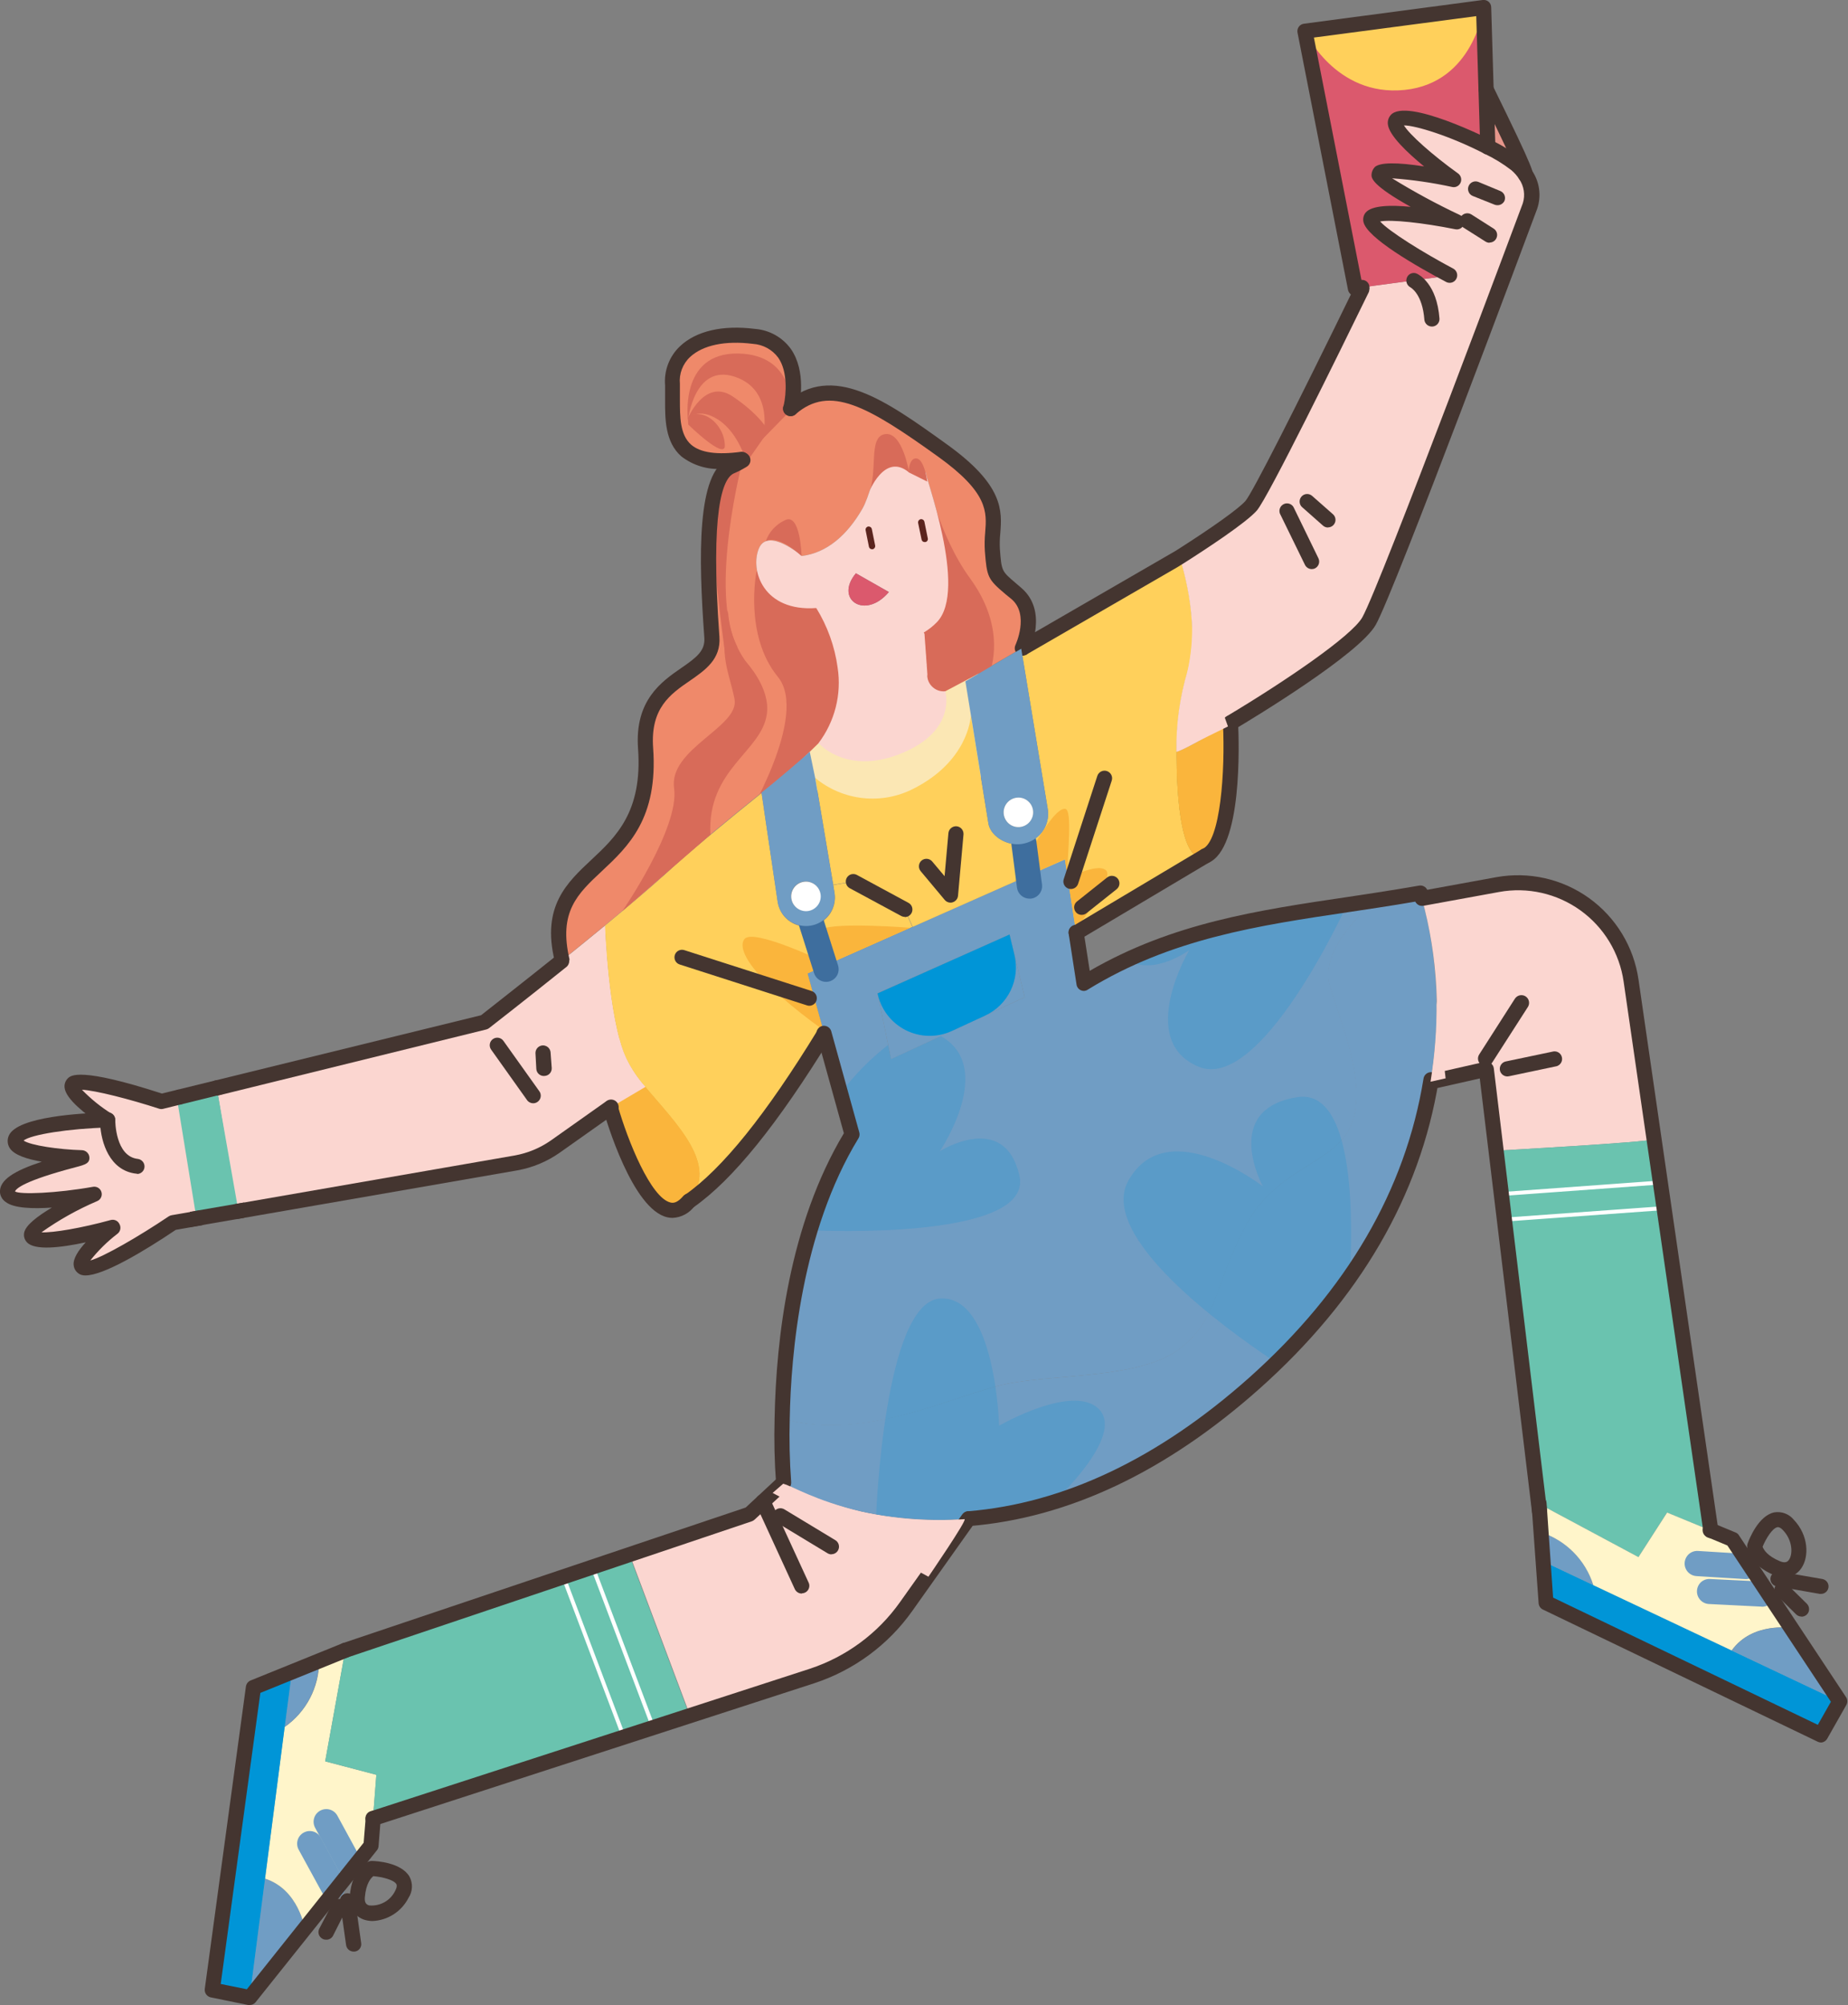 <?xml version="1.0" standalone="no"?><!DOCTYPE svg PUBLIC "-//W3C//DTD SVG 1.1//EN" "http://www.w3.org/Graphics/SVG/1.1/DTD/svg11.dtd"><svg height="307" node-id="1" sillyvg="true" template-height="307" template-width="283" version="1.1" viewBox="0 0 283 307" width="283" xmlns="http://www.w3.org/2000/svg" xmlns:xlink="http://www.w3.org/1999/xlink"><rect x="0" y="0" width="283" height="307" fill="#808080" stroke="none"/><defs node-id="146"><clipPath id="clip-path" node-id="5"><path d="M 199.83 4.77 L 207.56 44.15 L 208.56 44.01 L 216.50 42.93 L 222.05 42.17 C 222.05 42.17 208.53 35.00 210.00 33.29 C 211.47 31.58 223.05 33.97 223.05 33.97 C 223.05 33.97 211.26 28.32 211.15 26.70 C 211.04 25.08 222.58 27.50 222.58 27.50 C 222.58 27.50 212.29 20.12 213.79 18.38 C 214.90 17.10 222.53 19.80 227.79 22.50 L 227.53 13.78 L 227.14 1.16 Z" fill="#000000" fill-rule="nonzero" node-id="149" stroke="none" target-height="42.99" target-width="27.96" target-x="199.83" target-y="1.16"></path></clipPath></defs><g node-id="484"><g node-id="485"><path d="M 33.19 166.57 L 36.33 185.48 L 79.00 178.06 C 81.15 177.67 83.20 176.83 85.00 175.58 L 93.47 169.58 L 97.74 166.58 L 98.82 166.38 C 97.63 165.01 96.62 163.48 95.82 161.85 C 93.14 155.54 92.69 141.69 92.69 141.69 C 90.52 143.47 88.27 145.30 86.12 147.03 L 86.12 147.03 C 79.76 152.14 74.22 156.45 74.22 156.45 Z" fill="#fbd6d0" fill-rule="nonzero" group-id="1,2" node-id="157" stroke="none" target-height="43.79" target-width="65.63" target-x="33.19" target-y="141.69"></path><path d="M 147.84 104.29 L 156.39 99.29 L 156.56 99.20 C 156.56 99.20 159.14 93.83 155.68 90.83 C 152.22 87.83 152.29 88.34 151.97 84.04 C 151.65 79.74 154.62 76.27 144.33 68.89 C 134.04 61.51 127.24 57.14 121.12 62.43 L 121.12 62.43 C 120.23 63.20 119.39 64.02 118.59 64.88 C 118.01 65.47 117.48 66.10 117.00 66.77 C 115.76 68.39 115.29 69.42 113.73 70.39 C 113.17 70.74 112.58 71.04 111.96 71.28 C 107.22 73.28 108.51 91.04 108.96 97.51 C 109.41 103.98 97.96 102.73 98.81 114.51 C 100.27 134.58 82.25 130.88 86.04 147.06 C 88.19 145.33 90.44 143.50 92.61 141.72 C 96.21 138.72 99.61 135.90 101.84 133.80 C 105.39 130.52 111.29 125.65 116.58 121.40 L 122.46 116.70 C 123.03 116.26 123.56 115.77 124.05 115.25 C 124.49 114.81 124.89 114.33 125.26 113.83 C 127.78 110.52 128.85 106.32 128.21 102.21 C 127.79 98.98 126.69 95.88 125.00 93.10 C 116.91 93.69 114.83 87.34 116.21 83.99 C 117.59 80.64 122.80 85.13 122.80 85.13 C 126.61 84.66 129.72 81.95 132.03 77.96 C 133.16 76.04 133.77 72.41 134.80 71.26 C 136.39 69.50 139.80 72.52 139.80 72.52 L 141.80 72.38 C 141.43 72.38 148.34 90.31 143.46 95.28 C 142.87 95.89 142.19 96.42 141.46 96.85 L 141.57 97.04 L 142.02 103.25 L 142.02 103.54 C 142.07 104.22 142.40 104.85 142.93 105.28 C 143.45 105.72 144.13 105.92 144.81 105.84 C 145.15 105.80 145.47 105.69 145.76 105.52 Z" fill="#ef896a" fill-rule="nonzero" group-id="1,2" node-id="159" stroke="none" target-height="89.92" target-width="76.89" target-x="82.25" target-y="57.14"></path><path d="M 129.15 115.57 L 113.87 126.18 C 113.87 126.18 124.00 109.60 119.13 103.65 C 113.88 97.25 115.85 87.50 115.85 87.50 L 126.63 92.00 L 129.68 102.00 Z" fill="#d86b59" fill-rule="nonzero" group-id="1,2" node-id="161" stroke="none" target-height="38.68" target-width="15.81" target-x="113.87" target-y="87.5"></path><path d="M 141.70 72.38 C 141.70 72.38 143.70 81.90 148.55 88.55 C 153.40 95.20 152.45 100.92 151.31 103.81 C 150.17 106.70 142.23 108.10 142.23 108.10 L 139.92 92.18 Z" fill="#d86b59" fill-rule="nonzero" group-id="1,2" node-id="163" stroke="none" target-height="35.72" target-width="13.48" target-x="139.92" target-y="72.38"></path><path d="M 149.80 103.17 L 144.77 105.84 L 132.34 113.33 L 125.33 113.82 L 121.67 117.38 L 130.07 126.26 L 153.24 117.90 L 149.80 103.17 Z" fill="#fbe7b4" fill-rule="nonzero" group-id="1,2" node-id="165" stroke="none" target-height="23.09" target-width="31.57" target-x="121.67" target-y="103.17"></path><path d="M 16.49 171.49 C 16.49 171.49 3.64 171.82 2.49 174.33 C 1.34 176.84 11.72 177.28 12.55 177.33 C 13.38 177.38 1.00 179.76 1.16 182.51 C 1.32 185.26 14.39 182.94 14.39 182.94 C 14.39 182.94 3.39 187.89 4.91 189.44 C 6.43 190.99 17.26 188.00 17.26 188.00 C 17.26 188.00 10.77 193.13 12.78 194.09 C 14.79 195.05 26.47 187.18 26.47 187.18 L 30.52 186.48 L 27.31 168.00 L 24.75 168.62 C 24.75 168.62 12.51 164.62 11.21 165.91 C 9.91 167.20 16.49 171.49 16.49 171.49 Z" fill="#fbd6d0" fill-rule="nonzero" group-id="1,2" node-id="167" stroke="none" target-height="30.43" target-width="29.52" target-x="1" target-y="164.62"></path><path d="M 38.80 258.39 L 32.50 304.69 L 38.22 305.87 L 40.58 287.65 L 43.59 264.43 L 44.69 256.01 L 38.80 258.39 Z" fill="#fdfeec" fill-rule="nonzero" group-id="1,2" node-id="169" stroke="none" target-height="49.86" target-width="12.19" target-x="32.5" target-y="256.01"></path><g node-id="486"><path d="M 38.80 258.39 L 32.50 304.69 L 38.22 305.87 L 40.58 287.65 L 43.59 264.43 L 44.69 256.01 L 38.80 258.39 Z" fill="#0095d7" fill-rule="nonzero" group-id="1,2,3" node-id="173" stroke="none" target-height="49.86" target-width="12.19" target-x="32.5" target-y="256.01"></path></g><path d="M 27.00 167.60 L 30.16 187.02 L 36.60 185.93 L 33.11 166.11 L 27.00 167.60 Z" fill="#6ac3af" fill-rule="nonzero" group-id="1,2" node-id="176" stroke="none" target-height="20.91" target-width="9.6" target-x="27" target-y="166.11"></path><path d="M 40.58 287.65 L 38.22 305.87 L 46.66 295.29 C 46.66 295.29 45.74 289.31 40.58 287.65 Z" fill="#709dc4" fill-rule="nonzero" group-id="1,2" node-id="178" stroke="none" target-height="18.22" target-width="8.44" target-x="38.22" target-y="287.65"></path><path d="M 43.59 264.43 L 40.59 287.65 C 45.75 289.31 46.67 295.29 46.67 295.29 L 56.79 282.59 L 57.12 278.44 L 57.64 271.75 L 49.80 269.69 L 52.88 252.69 L 48.88 254.33 C 48.87 258.36 46.90 262.13 43.59 264.43 Z" fill="#fff5ca" fill-rule="nonzero" group-id="1,2" node-id="180" stroke="none" target-height="42.6" target-width="17.05" target-x="40.59" target-y="252.69"></path><path d="M 44.69 256.00 L 43.59 264.42 C 46.88 262.11 48.84 258.34 48.83 254.32 Z" fill="#709dc4" fill-rule="nonzero" group-id="1,2" node-id="182" stroke="none" target-height="10.1" target-width="5.246" target-x="43.59" target-y="254.32"></path><path d="M 52.87 252.69 L 49.80 269.69 L 57.63 271.75 L 57.11 278.44 L 99.79 264.60 L 90.77 239.99 L 90.75 239.94 L 52.87 252.69 Z" fill="#6ac3af" fill-rule="nonzero" group-id="1,2" node-id="184" stroke="none" target-height="38.5" target-width="49.99" target-x="49.8" target-y="239.94"></path><path d="M 116.85 229.94 L 114.85 231.85 L 90.85 239.94 L 90.85 239.99 L 96.45 238.09 L 105.70 262.72 L 124.46 256.63 C 130.24 254.69 135.27 250.97 138.81 246.00 L 148.32 232.59 C 131.14 233.94 120.00 227.00 120.00 227.00 Z" fill="#fbd6d0" fill-rule="nonzero" group-id="1,2" node-id="186" stroke="none" target-height="35.72" target-width="57.47" target-x="90.85" target-y="227"></path><path d="M 90.77 239.99 L 99.79 264.60 L 105.62 262.72 L 96.37 238.09 L 90.77 239.99 Z" fill="#6ac3af" fill-rule="nonzero" group-id="1,2" node-id="188" stroke="none" target-height="26.51" target-width="14.85" target-x="90.77" target-y="238.09"></path><path d="M 97.76 166.60 L 93.49 169.60 C 93.49 169.60 99.49 190.85 105.49 183.92 C 110.31 178.36 103.40 171.92 98.81 166.39 Z" fill="#fac017" fill-rule="nonzero" group-id="1,2,4" node-id="192" stroke="none" target-height="24.46" target-width="16.82" target-x="93.49" target-y="166.39"></path><path d="M 92.66 141.71 C 92.66 141.71 93.11 155.56 95.79 161.87 C 96.59 163.50 97.60 165.03 98.79 166.40 C 103.38 171.95 110.29 178.40 105.47 183.93 C 112.01 179.35 119.00 170.02 126.18 158.30 L 123.62 149.06 L 139.72 141.92 L 138.52 139.23 L 130.68 135.00 L 127.60 135.51 L 127.80 136.73 C 128.12 138.69 127.10 140.62 125.30 141.45 C 124.82 141.68 124.29 141.81 123.76 141.85 C 121.47 142.01 119.44 140.38 119.10 138.11 L 116.63 121.43 C 111.34 125.68 105.44 130.55 101.89 133.83 C 99.63 135.89 96.26 138.73 92.66 141.71 Z" fill="#ffd05b" fill-rule="nonzero" group-id="1,2" node-id="195" stroke="none" target-height="62.5" target-width="47.06" target-x="92.66" target-y="121.43"></path><path d="M 121.10 62.49 L 121.10 62.49 C 121.22 61.96 123.39 52.49 115.41 51.49 C 107.21 50.49 102.59 54.05 102.94 58.90 C 103.29 63.75 101.12 72.10 113.74 70.36" fill="#ef896a" fill-rule="nonzero" group-id="1,2" node-id="197" stroke="none" target-height="21.61" target-width="22.27" target-x="101.12" target-y="50.49"></path><path d="M 119.80 217.21 C 119.68 223.21 120.02 227.03 120.02 227.03 C 120.02 227.03 131.14 233.94 148.32 232.55 C 160.47 231.55 175.63 226.45 192.08 211.79 C 209.97 195.79 216.91 179.02 219.08 165.37 C 220.67 156.11 220.21 146.61 217.73 137.55 C 217.58 137.04 217.48 136.79 217.48 136.79 C 215.15 137.20 212.84 137.57 210.54 137.93 C 210.54 137.93 201.93 144.93 203.60 150.80 C 205.27 156.67 209.23 165.38 207.06 171.80 C 204.89 178.22 195.64 178.43 190.76 187.64 C 185.88 196.85 186.54 201.91 180.65 206.50 C 174.76 211.09 162.00 210.34 154.22 211.88 C 146.44 213.42 132.66 220.81 119.80 217.21 Z" fill="#709dc4" fill-rule="nonzero" group-id="1,2" node-id="199" stroke="none" target-height="97.15" target-width="100.992" target-x="119.68" target-y="136.79"></path><path d="M 142.00 103.54 C 142.05 104.22 142.38 104.85 142.91 105.28 C 143.43 105.72 144.11 105.92 144.79 105.84 L 144.79 106.05 C 144.79 106.05 146.43 111.82 138.25 115.27 C 130.07 118.72 125.75 114.15 125.75 114.15 L 125.32 113.82 C 127.84 110.51 128.91 106.31 128.27 102.20 C 127.83 98.97 126.71 95.87 125.00 93.10 C 116.91 93.69 114.83 87.34 116.21 83.99 C 117.59 80.64 122.80 85.13 122.80 85.13 C 126.61 84.66 129.72 81.95 132.03 77.96 C 133.16 76.04 133.77 72.41 134.80 71.26 C 136.39 69.50 139.80 72.52 139.80 72.52 L 141.80 72.38 C 141.43 72.38 148.34 90.31 143.46 95.28 C 142.87 95.89 142.19 96.42 141.46 96.85 L 141.57 97.04 L 142.02 103.25 Z M 131.07 87.78 C 127.73 91.78 132.47 94.98 136.12 90.65 Z" fill="#fbd6d0" fill-rule="nonzero" group-id="1,2" node-id="201" stroke="none" target-height="49.22" target-width="33.51" target-x="114.83" target-y="69.5"></path><path d="M 123.67 149.06 L 139.77 141.92 L 159.90 133.00 L 163.08 131.60 L 164.80 142.82 L 166.00 150.57 C 180.13 141.89 194.88 140.32 210.59 137.93 C 210.59 137.93 201.98 144.93 203.65 150.80 C 205.32 156.67 209.28 165.38 207.11 171.80 C 204.94 178.22 195.69 178.43 190.81 187.64 C 185.93 196.85 186.59 201.91 180.70 206.50 C 174.81 211.09 162.05 210.34 154.27 211.88 C 146.49 213.42 132.66 220.88 119.80 217.24 C 120.01 206.19 121.80 187.91 130.50 173.72 L 126.23 158.33 Z M 156.92 152.69 L 154.60 143.09 L 134.39 152.09 L 136.46 162.15 Z" fill="#709dc4" fill-rule="nonzero" group-id="1,2" node-id="203" stroke="none" target-height="89.28" target-width="90.79" target-x="119.8" target-y="131.6"></path><path d="M 124.85 119.12 L 127.60 135.47 L 130.68 134.96 L 138.57 139.23 L 139.77 141.92 L 159.90 133.00 L 158.00 128.73 C 157.62 128.92 157.22 129.07 156.80 129.16 C 156.59 129.21 156.37 129.24 156.15 129.26 C 153.79 129.43 151.63 127.81 151.36 126.08 L 148.67 109.49 C 148.67 110.13 148.08 116.59 139.95 120.73 C 135.05 123.28 129.10 122.64 124.85 119.12 Z" fill="#ffd05b" fill-rule="nonzero" group-id="1,2" node-id="205" stroke="none" target-height="32.43" target-width="35.05" target-x="124.85" target-y="109.49"></path><path d="M 134.40 152.12 L 136.46 162.18 L 156.92 152.69 L 154.60 143.09 L 134.40 152.12 Z" fill="#709dc4" fill-rule="nonzero" group-id="1,2" node-id="207" stroke="none" target-height="19.09" target-width="22.52" target-x="134.4" target-y="143.09"></path><path d="M 134.39 152.11 L 134.39 152.11 C 134.89 154.54 136.48 156.61 138.69 157.73 C 140.91 158.85 143.51 158.90 145.77 157.86 L 150.87 155.50 C 154.39 153.87 156.26 149.98 155.35 146.21 L 154.60 143.09 Z" fill="#0095d7" fill-rule="nonzero" group-id="1,2,5" node-id="211" stroke="none" target-height="15.81" target-width="21.873" target-x="134.39" target-y="143.09"></path><path d="M 131.07 87.78 C 127.73 91.78 132.47 94.98 136.12 90.65 Z" fill="#db596d" fill-rule="nonzero" group-id="1,2" node-id="214" stroke="none" target-height="7.2" target-width="8.39" target-x="127.73" target-y="87.78"></path><path d="M 158.00 128.73 L 159.90 133.00 L 163.08 131.60 L 164.80 142.82 L 184.60 131.05 C 179.86 133.05 180.19 115.11 180.19 115.11 C 180.12 110.90 180.71 106.70 181.92 102.66 C 184.01 95.05 180.66 85.28 180.66 85.28 L 179.66 85.88 L 156.56 99.25 L 156.39 99.34 L 160.44 123.81 C 160.79 125.81 159.80 127.80 158.00 128.73 Z" fill="#ffd05b" fill-rule="nonzero" group-id="1,2" node-id="216" stroke="none" target-height="57.54" target-width="28.21" target-x="156.39" target-y="85.28"></path><path d="M 180.19 115.11 C 180.19 115.11 179.86 133.02 184.60 131.05 C 189.34 129.08 188.44 110.69 188.44 110.69 L 188.44 110.69 C 184.14 113.25 180.76 115.07 180.19 115.11 Z" fill="#fac017" fill-rule="nonzero" group-id="1,2,6" node-id="220" stroke="none" target-height="22.33" target-width="9.48" target-x="179.86" target-y="110.69"></path><path d="M 97.76 166.60 L 93.49 169.60 C 93.49 169.60 99.49 190.85 105.49 183.92 C 110.31 178.36 103.40 171.92 98.81 166.39 Z" fill="#fab53c" fill-rule="nonzero" group-id="1,2" node-id="223" stroke="none" target-height="24.46" target-width="16.82" target-x="93.49" target-y="166.39"></path><path d="M 180.19 115.11 C 180.19 115.11 179.86 133.02 184.60 131.05 C 189.34 129.08 188.44 110.69 188.44 110.69 L 188.44 110.69 C 184.14 113.25 180.76 115.07 180.19 115.11 Z" fill="#fab53c" fill-rule="nonzero" group-id="1,2" node-id="225" stroke="none" target-height="22.33" target-width="9.48" target-x="179.86" target-y="110.69"></path><path d="M 216.50 42.93 L 208.56 44.00 L 208.56 44.19 C 205.82 49.82 193.31 75.38 191.56 77.40 C 189.97 79.24 183.16 83.65 180.62 85.27 C 180.62 85.27 183.97 95.04 181.88 102.65 C 180.67 106.69 180.08 110.89 180.15 115.10 C 180.72 115.10 184.10 113.24 188.40 110.67 C 196.45 105.86 207.72 98.41 209.59 95.09 C 212.47 90.00 234.25 31.52 234.25 31.52 C 234.78 29.91 234.52 28.15 233.56 26.76 C 233.18 26.16 232.70 25.63 232.16 25.17 C 230.81 24.13 229.36 23.23 227.82 22.49 C 222.52 19.79 214.89 17.09 213.82 18.37 C 212.32 20.11 222.61 27.49 222.61 27.49 C 222.61 27.49 211.06 25.08 211.18 26.69 C 211.30 28.30 223.08 34.00 223.08 34.00 C 223.08 34.00 211.53 31.59 210.03 33.32 C 208.53 35.05 222.03 42.20 222.03 42.20 Z" fill="#fbd6d0" fill-rule="nonzero" group-id="1,2" node-id="227" stroke="none" target-height="98.01" target-width="54.698" target-x="180.082" target-y="17.09"></path><path d="M 199.83 4.77 L 207.56 44.15 L 208.56 44.01 L 216.50 42.93 L 222.05 42.17 C 222.05 42.17 208.53 35.00 210.00 33.29 C 211.47 31.58 223.05 33.97 223.05 33.97 C 223.05 33.97 211.26 28.32 211.15 26.70 C 211.04 25.08 222.58 27.50 222.58 27.50 C 222.58 27.50 212.29 20.12 213.79 18.38 C 214.90 17.10 222.53 19.80 227.79 22.50 L 227.53 13.78 L 227.14 1.16 Z" fill="#db596d" fill-rule="nonzero" group-id="1,2" node-id="229" stroke="none" target-height="42.99" target-width="27.96" target-x="199.83" target-y="1.16"></path><g clip-path="url(#clip-path)" group-id="1,2,7" node-id="231"><path d="M 227.21 1.16 L 199.83 4.77 C 199.83 4.77 204.45 14.85 215.09 13.77 C 225.73 12.69 227.21 1.16 227.21 1.16" fill="#ffd05b" fill-rule="nonzero" group-id="1,2,7" node-id="233" stroke="none" target-height="13.69" target-width="27.38" target-x="199.83" target-y="1.16"></path></g><path d="M 219.13 165.37 L 219.80 165.47 L 227.61 163.70 L 229.11 176.19 L 229.11 176.19 C 229.11 176.19 252.52 174.90 253.25 174.44 L 249.73 150.14 C 249.05 145.45 246.49 141.23 242.64 138.46 C 238.79 135.69 233.98 134.60 229.31 135.45 L 217.74 137.55 C 220.23 146.61 220.71 156.11 219.13 165.37 Z" fill="#fbd6d0" fill-rule="nonzero" group-id="1,2" node-id="236" stroke="none" target-height="41.587" target-width="35.51" target-x="217.74" target-y="134.603"></path><path d="M 229.11 176.19 L 229.92 182.83 L 254.26 181.06 L 253.26 174.44 C 252.53 174.90 229.12 176.19 229.12 176.19 Z" fill="#6ac3af" fill-rule="nonzero" group-id="1,2" node-id="238" stroke="none" target-height="8.39" target-width="25.15" target-x="229.11" target-y="174.44"></path><path d="M 229.92 182.83 L 235.76 231.39 L 235.68 230.27 L 250.90 238.42 L 255.29 231.60 L 261.99 234.36 L 254.26 181.06 L 229.92 182.83 Z" fill="#6ac3af" fill-rule="nonzero" group-id="1,2" node-id="240" stroke="none" target-height="57.36" target-width="32.07" target-x="229.92" target-y="181.06"></path><path d="M 236.32 239.08 L 236.78 245.41 L 278.89 265.65 L 281.77 260.57 L 265.19 252.73 L 244.00 242.71 L 236.32 239.08 Z" fill="#fdfeec" fill-rule="nonzero" group-id="1,2" node-id="242" stroke="none" target-height="26.57" target-width="45.45" target-x="236.32" target-y="239.08"></path><path d="M 236.32 239.08 L 236.78 245.41 L 278.89 265.65 L 281.77 260.57 L 265.19 252.73 L 244.00 242.71 L 236.32 239.08 Z" fill="#0095d7" fill-rule="nonzero" group-id="1,2,8" node-id="246" stroke="none" target-height="26.57" target-width="45.45" target-x="236.32" target-y="239.08"></path><path d="M 38.80 258.39 L 32.50 304.69 L 38.22 305.87 L 40.58 287.65 L 43.59 264.43 L 44.69 256.01 L 38.80 258.39 Z" fill="#0095d7" fill-rule="nonzero" group-id="1,2,9" node-id="251" stroke="none" target-height="49.86" target-width="12.19" target-x="32.5" target-y="256.01"></path><path d="M 236.32 239.08 L 236.78 245.41 L 278.89 265.65 L 281.77 260.57 L 265.19 252.73 L 244.00 242.71 L 236.32 239.08 Z" fill="#0095d7" fill-rule="nonzero" group-id="1,2,10" node-id="256" stroke="none" target-height="26.57" target-width="45.45" target-x="236.32" target-y="239.08"></path><path d="M 236.00 234.62 L 236.32 239.08 L 244.00 242.71 C 242.80 238.88 239.82 235.86 236.00 234.62 Z" fill="#709dc4" fill-rule="nonzero" group-id="1,2" node-id="259" stroke="none" target-height="8.09" target-width="8" target-x="236" target-y="234.62"></path><path d="M 235.76 231.39 L 236.00 234.62 C 239.82 235.86 242.80 238.88 244.00 242.71 L 265.19 252.71 C 268.35 248.30 274.31 249.27 274.31 249.27 L 265.31 235.73 L 262.00 234.36 L 255.30 231.60 L 250.91 238.42 L 235.69 230.27 Z" fill="#fff5ca" fill-rule="nonzero" group-id="1,2" node-id="261" stroke="none" target-height="22.44" target-width="38.62" target-x="235.69" target-y="230.27"></path><path d="M 227.60 13.78 L 227.86 22.50 C 229.40 23.24 230.85 24.14 232.20 25.18 C 232.74 25.64 233.22 26.17 233.60 26.77 L 233.60 26.77 C 233.93 26.68 227.60 13.78 227.60 13.78 Z" fill="#e7978c" fill-rule="nonzero" group-id="1,2" node-id="263" stroke="none" target-height="12.99" target-width="6.33" target-x="227.6" target-y="13.78"></path><path d="M 265.19 252.73 L 281.77 260.57 L 274.31 249.29 C 274.31 249.29 268.35 248.32 265.19 252.73 Z" fill="#709dc4" fill-rule="nonzero" group-id="1,2" node-id="265" stroke="none" target-height="12.25" target-width="16.58" target-x="265.19" target-y="248.32"></path><path d="M 120.16 89.22 L 123.00 89.00 C 123.19 88.98 123.35 88.86 123.42 88.68 C 123.49 88.50 123.44 88.29 123.30 88.16 C 123.19 88.05 120.51 85.47 118.30 85.28 C 118.17 85.26 118.04 85.30 117.94 85.38 C 117.84 85.47 117.78 85.59 117.77 85.72 C 117.76 85.85 117.80 85.98 117.88 86.08 C 117.96 86.18 118.08 86.24 118.21 86.25 C 119.53 86.55 120.74 87.19 121.73 88.11 L 120.02 88.23 C 119.76 88.26 119.56 88.48 119.57 88.75 C 119.57 88.90 119.64 89.03 119.75 89.12 C 119.87 89.21 120.02 89.25 120.16 89.22 Z" fill="#fbd6d0" fill-rule="nonzero" group-id="1,2,11" node-id="269" stroke="none" target-height="3.987" target-width="5.733" target-x="117.756" target-y="85.263"></path><path d="M 253.31 174.43 L 253.31 174.43" fill="none" group-id="1,2" node-id="272" stroke="#000000" stroke-linecap="round" stroke-width="0.6" target-height="0" target-width="0" target-x="253.31" target-y="174.43"></path><path d="M 253.86 181.09 L 230.32 182.80 L 230.04 182.82" fill="none" group-id="1,2" node-id="274" stroke="#ffffff" stroke-linecap="round" stroke-width="0.6" target-height="1.73" target-width="23.82" target-x="230.04" target-y="181.09"></path><path d="M 254.43 185.01 L 230.89 186.71 L 230.60 186.73" fill="none" group-id="1,2" node-id="276" stroke="#ffffff" stroke-linecap="round" stroke-width="0.6" target-height="1.72" target-width="23.83" target-x="230.6" target-y="185.01"></path><path d="M 138.53 88.00 C 139.03 88.00 139.50 87.78 139.80 87.38 C 140.63 86.20 139.34 83.89 137.80 81.23 L 137.44 80.59 C 137.38 80.48 137.27 80.39 137.15 80.36 C 137.03 80.32 136.89 80.34 136.78 80.40 C 136.55 80.53 136.46 80.82 136.59 81.06 L 136.95 81.70 C 138.00 83.57 139.43 86.14 138.95 86.82 C 138.80 87.04 138.30 87.10 137.58 86.98 C 137.45 86.95 137.32 86.98 137.21 87.06 C 137.11 87.13 137.04 87.25 137.02 87.38 C 137.00 87.51 137.03 87.64 137.10 87.74 C 137.18 87.85 137.29 87.92 137.42 87.94 C 137.79 88.00 138.16 88.02 138.53 88.00 Z" fill="#fbd6d0" fill-rule="nonzero" group-id="1,2,12" node-id="280" stroke="none" target-height="7.701" target-width="4.167" target-x="136.463" target-y="80.32"></path><path d="M 141.64 83.00 L 141.70 83.00 C 141.83 82.98 141.94 82.91 142.01 82.80 C 142.09 82.69 142.11 82.56 142.08 82.43 L 141.56 79.88 C 141.50 79.62 141.24 79.45 140.98 79.50 C 140.72 79.56 140.55 79.82 140.60 80.08 L 141.13 82.63 C 141.18 82.86 141.40 83.02 141.64 83.00 Z" fill="#5b241e" fill-rule="nonzero" group-id="1,2" node-id="283" stroke="none" target-height="3.571" target-width="1.559" target-x="140.55" target-y="79.45"></path><path d="M 133.58 84.10 L 133.64 84.10 C 133.90 84.04 134.07 83.78 134.02 83.52 L 133.51 81.00 C 133.45 80.74 133.20 80.58 132.94 80.62 C 132.68 80.68 132.51 80.93 132.56 81.19 L 133.07 83.73 C 133.12 83.96 133.34 84.12 133.58 84.10 Z" fill="#5b241e" fill-rule="nonzero" group-id="1,2" node-id="285" stroke="none" target-height="3.545" target-width="1.559" target-x="132.511" target-y="80.576"></path><path d="M 99.78 263.83 L 99.72 263.66 L 90.77 239.99" fill="none" group-id="1,2" node-id="287" stroke="#ffffff" stroke-linecap="round" stroke-width="0.6" target-height="23.84" target-width="9.01" target-x="90.77" target-y="239.99"></path><path d="M 95.34 265.44 L 95.28 265.28 L 86.33 241.61" fill="none" group-id="1,2" node-id="289" stroke="#ffffff" stroke-linecap="round" stroke-width="0.6" target-height="23.83" target-width="9.01" target-x="86.33" target-y="241.61"></path><path d="M 139.13 72.31 C 139.13 72.31 139.20 70.01 140.39 70.20 C 141.58 70.39 142.00 73.74 142.00 73.74 Z" fill="#d86b59" fill-rule="nonzero" group-id="1,2" node-id="291" stroke="none" target-height="3.73" target-width="2.87" target-x="139.13" target-y="70.01"></path><path d="M 139.22 72.35 C 139.22 72.35 138.22 66.07 135.54 66.47 C 132.86 66.87 134.54 72.34 133.00 75.55 C 133.00 75.55 135.40 69.13 139.22 72.35 Z" fill="#d86b59" fill-rule="nonzero" group-id="1,2" node-id="293" stroke="none" target-height="9.48" target-width="6.36" target-x="132.86" target-y="66.07"></path><path d="M 117.67 66.00 L 114.32 70.79 C 114.32 70.79 113.16 66.36 110.05 64.30 C 106.94 62.24 105.32 64.08 105.32 64.08 C 105.32 64.08 107.92 57.81 112.23 60.72 C 116.54 63.63 117.67 66.00 117.67 66.00 Z" fill="#d86b59" fill-rule="nonzero" group-id="1,2" node-id="295" stroke="none" target-height="12.98" target-width="12.35" target-x="105.32" target-y="57.81"></path><path d="M 116.79 67.21 C 116.79 67.21 118.79 59.78 112.54 57.69 C 106.29 55.60 105.36 64.34 105.36 64.34 C 105.36 64.34 103.94 54.00 113.00 54.13 C 121.79 54.25 121.19 62.72 121.19 62.72 Z" fill="#d86b59" fill-rule="nonzero" group-id="1,2" node-id="297" stroke="none" target-height="13.21" target-width="17.85" target-x="103.94" target-y="54"></path><path d="M 105.39 65.00 C 105.39 65.00 111.00 70.49 111.00 68.25 C 111.00 66.01 109.25 63.74 107.28 63.45 C 105.31 63.16 105.36 64.12 105.36 64.12 Z" fill="#d86b59" fill-rule="nonzero" group-id="1,2" node-id="299" stroke="none" target-height="7.33" target-width="5.69" target-x="105.31" target-y="63.16"></path><path d="M 114.12 101.16 C 114.29 101.43 118.02 105.30 117.43 109.36 C 116.60 115.16 108.28 117.74 108.79 127.80 L 95.30 139.51 C 95.30 139.51 104.09 126.77 103.23 120.69 C 102.37 114.61 113.34 111.30 112.48 107.01 C 111.62 102.72 110.09 100.76 111.48 93.46 C 111.62 96.22 112.54 98.89 114.12 101.16 Z" fill="#d86b59" fill-rule="nonzero" group-id="1,2" node-id="301" stroke="none" target-height="46.05" target-width="22.72" target-x="95.3" target-y="93.46"></path><path d="M 122.75 85.13 C 122.75 85.13 122.58 78.27 120.12 79.70 C 118.79 80.33 117.77 81.46 117.28 82.85 C 117.28 82.85 119.00 81.70 122.75 85.13 Z" fill="#d86b59" fill-rule="nonzero" group-id="1,2" node-id="303" stroke="none" target-height="6.86" target-width="5.47" target-x="117.28" target-y="78.27"></path><path d="M 113.76 70.39 C 113.76 70.39 108.44 90.58 112.93 99.07 L 110.93 99.22 C 110.93 99.22 108.71 83.62 109.27 76.09 C 109.27 76.09 110.13 70.47 113.76 70.39 Z" fill="#d86b59" fill-rule="nonzero" group-id="1,2" node-id="305" stroke="none" target-height="28.83" target-width="5.32" target-x="108.44" target-y="70.39"></path><path d="M 141.49 97.00 C 141.49 97.00 134.93 98.92 131.87 96.79 C 131.87 96.79 133.59 100.79 141.87 101.88 Z" fill="#fbd6d0" fill-rule="nonzero" group-id="1,2,13" node-id="309" stroke="none" target-height="5.09" target-width="10" target-x="131.87" target-y="96.79"></path><path d="M 93.76 169.42 L 98.84 166.42 C 96.90 164.34 95.53 161.81 94.84 159.05 Z" fill="#fbd6d0" fill-rule="nonzero" group-id="1,2,14" node-id="314" stroke="none" target-height="10.37" target-width="5.08" target-x="93.76" target-y="159.05"></path><path d="M 126.06 157.70 L 123.67 149.06 L 126.92 147.62 C 126.92 147.62 115.35 142.00 114.00 143.79 C 112.65 145.58 116.00 150.45 126.06 157.70 Z" fill="#fab53c" fill-rule="nonzero" group-id="1,2" node-id="317" stroke="none" target-height="15.7" target-width="14.27" target-x="112.65" target-y="142"></path><path d="M 155.38 135.00 C 155.38 135.00 161.00 123.40 163.15 123.86 C 164.23 124.10 163.49 130.51 163.44 133.86 C 163.44 134.86 167.79 132.03 169.33 133.22 C 170.87 134.41 164.73 142.31 164.73 142.31 L 163.08 131.55 Z" fill="#fab53c" fill-rule="nonzero" group-id="1,2" node-id="319" stroke="none" target-height="18.91" target-width="15.49" target-x="155.38" target-y="123.4"></path><path d="M 126.93 147.58 L 139.38 142.06 C 139.38 142.06 128.16 141.17 125.88 142.26 C 123.60 143.35 126.93 147.58 126.93 147.58 Z" fill="#fab53c" fill-rule="nonzero" group-id="1,2" node-id="321" stroke="none" target-height="6.41" target-width="15.78" target-x="123.6" target-y="141.17"></path><path d="M 161.36 230.00 C 161.36 230.00 172.23 220.00 168.36 215.84 C 164.49 211.68 153.00 218.30 153.00 218.30 C 153.00 218.30 152.47 198.23 143.93 198.83 C 135.39 199.43 134.18 231.89 134.18 231.89 C 138.55 232.54 142.98 232.79 147.40 232.62 C 152.16 232.47 156.87 231.59 161.36 230.00 Z" fill="#0095d7" fill-opacity="0.2" fill-rule="nonzero" group-id="1,2,15" node-id="325" stroke="none" target-height="34.558" target-width="38.05" target-x="134.18" target-y="198.23"></path><path d="M 206.76 194.59 C 207.31 183.38 206.69 166.70 198.64 168.00 C 186.94 169.88 193.40 181.66 193.40 181.66 C 193.40 181.66 178.83 170.31 172.86 180.66 C 167.86 189.27 187.86 203.57 194.92 208.30 C 199.36 204.18 203.33 199.58 206.76 194.59 Z" fill="#0095d7" fill-opacity="0.2" fill-rule="nonzero" group-id="1,2,16" node-id="330" stroke="none" target-height="41.6" target-width="39.45" target-x="167.86" target-y="166.7"></path><path d="M 124.82 188.40 L 124.26 187.71 C 125.77 182.81 127.86 178.11 130.50 173.71 L 128.74 167.39 C 130.82 164.61 133.26 162.13 136.00 160.00 L 136.45 162.18 L 144.08 158.65 C 152.60 163.45 143.93 176.27 143.93 176.27 C 143.93 176.27 153.80 170.00 156.11 180.00 C 158.42 190.00 124.82 188.40 124.82 188.40 Z" fill="#0095d7" fill-opacity="0.2" fill-rule="nonzero" group-id="1,2,17" node-id="335" stroke="none" target-height="31.35" target-width="34.16" target-x="124.26" target-y="158.65"></path><path d="M 172.71 147.00 C 183.46 142.00 194.58 140.32 206.23 138.59 C 205.79 139.59 192.99 167.26 183.55 163.33 C 173.93 159.33 182.11 145.49 182.11 145.49 C 182.11 145.49 176.62 149.47 172.71 147.00 Z" fill="#0095d7" fill-opacity="0.2" fill-rule="nonzero" group-id="1,2,18" node-id="340" stroke="none" target-height="28.67" target-width="33.52" target-x="172.71" target-y="138.59"></path><path d="M 267.28 241.78 L 267.16 241.78 L 259.86 241.33 C 259.15 241.31 258.51 240.91 258.19 240.28 C 257.87 239.65 257.92 238.90 258.32 238.31 C 258.71 237.73 259.40 237.41 260.10 237.48 L 267.39 237.93 C 268.46 237.96 269.30 238.85 269.26 239.91 C 269.23 240.98 268.35 241.82 267.28 241.79 Z" fill="#709dc4" fill-rule="nonzero" group-id="1,2" node-id="343" stroke="none" target-height="4.41" target-width="11.425" target-x="257.871" target-y="237.411"></path><path d="M 269.80 246.00 L 269.70 246.00 L 261.70 245.60 C 260.65 245.55 259.83 244.65 259.87 243.60 C 259.89 243.09 260.11 242.61 260.48 242.26 C 260.86 241.92 261.36 241.74 261.87 241.77 L 269.87 242.16 C 270.94 242.18 271.78 243.07 271.75 244.13 C 271.73 245.20 270.85 246.04 269.78 246.02 Z" fill="#709dc4" fill-rule="nonzero" group-id="1,2" node-id="345" stroke="none" target-height="4.305" target-width="11.95" target-x="259.83" target-y="241.74"></path><path d="M 53.53 287.42 C 52.83 287.42 52.18 287.04 51.84 286.42 L 48.27 279.89 C 47.75 278.95 48.08 277.77 49.02 277.25 C 49.96 276.73 51.14 277.06 51.66 278.00 L 55.22 284.53 C 55.47 284.98 55.53 285.51 55.39 286.00 C 55.24 286.49 54.91 286.91 54.46 287.15 C 54.18 287.31 53.86 287.41 53.53 287.42 Z" fill="#709dc4" fill-rule="nonzero" group-id="1,2" node-id="347" stroke="none" target-height="10.692" target-width="7.781" target-x="47.748" target-y="276.728"></path><path d="M 51.00 290.75 C 50.30 290.75 49.65 290.37 49.31 289.75 L 45.74 283.22 C 45.23 282.28 45.57 281.11 46.51 280.60 C 47.45 280.09 48.62 280.43 49.13 281.37 L 52.69 287.90 C 53.20 288.83 52.86 290.00 51.93 290.52 C 51.64 290.67 51.32 290.75 51.00 290.75 Z" fill="#709dc4" fill-rule="nonzero" group-id="1,2" node-id="349" stroke="none" target-height="10.663" target-width="7.968" target-x="45.229" target-y="280.089"></path><path d="M 33.19 167.73 C 32.61 167.72 32.13 167.29 32.06 166.71 C 31.99 166.14 32.35 165.60 32.91 165.45 L 73.67 155.45 C 74.67 154.65 79.67 150.75 85.36 146.20 C 85.86 145.86 86.53 145.97 86.91 146.43 C 87.29 146.90 87.24 147.58 86.81 148.00 C 80.45 153.11 74.90 157.42 74.90 157.42 C 74.77 157.52 74.62 157.59 74.46 157.63 L 33.46 167.73 C 33.37 167.74 33.28 167.74 33.19 167.73 Z" fill="#443530" fill-rule="nonzero" group-id="1,2" node-id="351" stroke="none" target-height="21.876" target-width="55.299" target-x="31.989" target-y="145.864"></path><path d="M 36.33 186.64 C 35.73 186.63 35.24 186.17 35.19 185.58 C 35.14 184.99 35.54 184.45 36.13 184.34 L 78.84 176.92 C 80.82 176.56 82.70 175.78 84.35 174.63 L 92.83 168.63 C 93.17 168.35 93.63 168.28 94.03 168.45 C 94.44 168.62 94.71 169.01 94.74 169.45 C 94.76 169.88 94.54 170.30 94.16 170.52 L 85.68 176.52 C 83.75 177.87 81.56 178.78 79.24 179.20 L 36.53 186.62 Z" fill="#443530" fill-rule="nonzero" group-id="1,2" node-id="353" stroke="none" target-height="18.363" target-width="59.626" target-x="35.137" target-y="168.277"></path><path d="M 21.00 179.71 L 20.88 179.71 C 16.75 179.26 15.48 174.87 15.34 172.12 C 13.18 170.67 10.08 168.30 9.89 166.54 C 9.83 166.01 10.01 165.49 10.39 165.11 C 10.84 164.67 12.18 163.35 24.80 167.44 L 27.03 166.89 C 27.44 166.76 27.89 166.88 28.19 167.18 C 28.50 167.49 28.60 167.93 28.48 168.35 C 28.35 168.76 28.00 169.06 27.58 169.14 L 25.03 169.77 C 24.82 169.83 24.60 169.83 24.39 169.77 C 19.91 168.31 14.60 166.95 12.55 166.86 C 13.92 168.27 15.45 169.51 17.12 170.55 C 17.46 170.77 17.66 171.15 17.65 171.55 C 17.65 171.61 17.65 177.08 21.12 177.45 C 21.72 177.53 22.16 178.06 22.13 178.66 C 22.10 179.27 21.61 179.74 21.00 179.76 Z" fill="#443530" fill-rule="nonzero" group-id="1,2" node-id="355" stroke="none" target-height="16.41" target-width="18.774" target-x="9.831" target-y="163.35"></path><path d="M 156.56 100.41 C 156.39 100.41 156.21 100.37 156.06 100.29 C 155.78 100.16 155.57 99.92 155.46 99.63 C 155.36 99.35 155.38 99.03 155.51 98.75 C 155.51 98.75 157.67 94.13 154.92 91.75 L 154.00 91.00 C 151.27 88.69 151.13 88.38 150.82 84.39 C 150.76 83.43 150.78 82.47 150.87 81.52 C 151.12 78.39 151.35 75.44 143.66 69.92 C 132.77 62.10 127.07 58.92 121.88 63.39 C 121.57 63.68 121.13 63.78 120.72 63.65 C 120.32 63.52 120.02 63.17 119.94 62.75 C 119.87 62.33 120.03 61.91 120.36 61.64 C 127.51 55.46 135.62 61.29 145.01 68.04 C 153.76 74.32 153.45 78.24 153.18 81.70 C 153.10 82.48 153.08 83.26 153.12 84.04 C 153.38 87.44 153.38 87.44 155.50 89.24 L 156.43 90.04 C 160.53 93.58 157.72 99.54 157.60 99.79 C 157.40 100.18 157.00 100.42 156.56 100.41 Z" fill="#443530" fill-rule="nonzero" group-id="1,2" node-id="357" stroke="none" target-height="44.957" target-width="40.664" target-x="119.866" target-y="55.46"></path><path d="M 157.14 100.25 L 156.39 99.34 L 155.84 98.34 L 180.04 84.34 C 185.72 80.73 189.71 77.87 190.73 76.70 C 191.75 75.53 198.38 62.53 207.55 43.70 C 207.86 43.19 208.51 43.00 209.04 43.26 C 209.58 43.52 209.83 44.14 209.63 44.70 C 205.05 54.09 194.22 76.13 192.48 78.16 C 190.88 80.01 184.78 84.02 181.28 86.24 L 180.28 86.86 Z" fill="#443530" fill-rule="nonzero" group-id="1,2" node-id="359" stroke="none" target-height="57.247" target-width="53.992" target-x="155.84" target-y="43.003"></path><path d="M 200.84 87.14 C 200.41 87.12 200.03 86.87 199.84 86.49 L 196.00 78.63 C 195.80 78.07 196.05 77.45 196.59 77.19 C 197.12 76.93 197.77 77.12 198.08 77.63 L 201.90 85.48 C 202.18 86.05 201.94 86.75 201.37 87.03 C 201.20 87.11 201.02 87.14 200.84 87.14 Z" fill="#443530" fill-rule="nonzero" group-id="1,2" node-id="361" stroke="none" target-height="10.211" target-width="6.382" target-x="195.798" target-y="76.933"></path><path d="M 203.37 80.77 C 203.09 80.77 202.81 80.67 202.60 80.48 L 199.41 77.66 C 198.93 77.24 198.89 76.51 199.31 76.03 C 199.73 75.55 200.46 75.51 200.94 75.93 L 204.14 78.75 C 204.49 79.07 204.61 79.57 204.44 80.01 C 204.27 80.46 203.84 80.75 203.37 80.75 Z" fill="#443530" fill-rule="nonzero" group-id="1,2" node-id="363" stroke="none" target-height="5.263" target-width="5.721" target-x="198.887" target-y="75.507"></path><path d="M 229.32 31.42 C 229.17 31.42 229.02 31.40 228.88 31.34 L 225.52 30.00 C 225.24 29.88 225.01 29.66 224.90 29.37 C 224.78 29.09 224.78 28.77 224.90 28.49 C 225.14 27.90 225.82 27.62 226.41 27.86 L 229.76 29.25 C 230.35 29.49 230.63 30.17 230.39 30.76 C 230.19 31.17 229.77 31.43 229.32 31.42 Z" fill="#443530" fill-rule="nonzero" group-id="1,2" node-id="365" stroke="none" target-height="3.808" target-width="5.852" target-x="224.779" target-y="27.619"></path><path d="M 228.11 37.17 C 227.89 37.17 227.68 37.11 227.49 36.99 L 224.08 34.83 C 223.53 34.49 223.36 33.76 223.70 33.21 C 224.04 32.66 224.77 32.49 225.32 32.83 L 228.73 35.00 C 229.17 35.28 229.37 35.81 229.22 36.30 C 229.08 36.80 228.63 37.14 228.11 37.14 Z" fill="#443530" fill-rule="nonzero" group-id="1,2" node-id="367" stroke="none" target-height="4.683" target-width="6.01" target-x="223.358" target-y="32.488"></path><path d="M 219.28 50.00 C 218.70 50.00 218.21 49.57 218.13 49.00 C 217.84 45.00 216.07 44.06 216.00 44.00 C 215.44 43.71 215.21 43.03 215.47 42.46 C 215.59 42.19 215.82 41.97 216.10 41.87 C 216.39 41.76 216.70 41.77 216.97 41.90 C 217.28 42.04 220.05 43.43 220.44 48.81 C 220.46 49.43 219.99 49.95 219.37 50.00 Z" fill="#443530" fill-rule="nonzero" group-id="1,2" node-id="369" stroke="none" target-height="8.237" target-width="5.251" target-x="215.207" target-y="41.763"></path><path d="M 233.62 27.93 C 233.10 27.93 232.64 27.58 232.50 27.08 C 232.49 27.00 232.49 26.92 232.50 26.84 C 232.12 25.71 229.23 19.63 226.60 14.29 C 226.37 13.91 226.37 13.44 226.61 13.06 C 226.85 12.69 227.28 12.48 227.72 12.53 C 228.16 12.58 228.53 12.87 228.68 13.29 C 235.11 26.40 234.99 26.65 234.68 27.29 C 234.54 27.61 234.26 27.85 233.93 27.94 C 233.83 27.95 233.72 27.95 233.62 27.93 Z" fill="#443530" fill-rule="nonzero" group-id="1,2" node-id="371" stroke="none" target-height="15.468" target-width="8.742" target-x="226.368" target-y="12.482"></path><path d="M 207.56 45.31 C 207.01 45.31 206.53 44.91 206.43 44.37 L 198.70 5.00 C 198.64 4.68 198.71 4.36 198.90 4.09 C 199.09 3.83 199.38 3.67 199.70 3.63 L 227.06 0.00 C 227.38 -0.04 227.71 0.05 227.96 0.26 C 228.21 0.47 228.35 0.78 228.36 1.11 L 229.00 22.47 C 229.01 22.78 228.89 23.08 228.68 23.30 C 228.47 23.52 228.18 23.65 227.87 23.66 C 227.56 23.68 227.26 23.57 227.04 23.35 C 226.81 23.14 226.68 22.85 226.68 22.54 L 226.07 2.47 L 201.21 5.75 L 208.49 42.86 C 209.10 42.81 209.64 43.25 209.71 43.86 C 209.79 44.50 209.35 45.08 208.71 45.17 L 207.71 45.31 Z" fill="#443530" fill-rule="nonzero" group-id="1,2" node-id="373" stroke="none" target-height="45.35" target-width="30.372" target-x="198.636" target-y="-0.04"></path><path d="M 188.44 111.83 C 187.92 111.83 187.47 111.48 187.33 110.98 C 187.19 110.48 187.40 109.95 187.84 109.68 C 196.72 104.38 207.01 97.38 208.62 94.53 C 211.43 89.53 232.98 31.71 233.20 31.13 C 233.60 29.87 233.39 28.49 232.63 27.40 C 232.30 26.89 231.90 26.44 231.44 26.05 C 230.17 25.07 228.79 24.23 227.34 23.54 C 222.00 20.79 216.73 19.20 215.00 19.20 C 215.81 20.57 219.33 23.72 223.29 26.56 C 223.73 26.88 223.89 27.47 223.67 27.97 C 223.46 28.47 222.91 28.75 222.38 28.63 C 219.35 27.97 216.27 27.52 213.18 27.30 C 216.54 29.37 220.01 31.25 223.58 32.93 C 224.11 33.18 224.37 33.79 224.18 34.34 C 224.00 34.90 223.42 35.23 222.85 35.10 C 217.85 34.10 213.02 33.58 211.35 33.91 C 212.69 35.41 217.91 38.67 222.59 41.15 C 223.12 41.47 223.31 42.14 223.02 42.69 C 222.74 43.24 222.07 43.46 221.51 43.20 C 216.96 40.79 209.24 36.38 208.79 33.94 C 208.69 33.44 208.82 32.92 209.15 32.53 C 210.09 31.45 212.91 31.37 216.03 31.67 C 210.14 28.39 210.03 27.28 210.03 26.79 C 210.04 26.33 210.23 25.90 210.54 25.57 C 211.36 24.86 213.88 24.83 218.08 25.48 C 215.45 23.32 212.74 20.73 212.54 19.06 C 212.47 18.55 212.62 18.03 212.96 17.63 C 215.34 14.85 228.27 21.41 228.40 21.47 C 230.03 22.25 231.57 23.20 233.00 24.30 C 233.62 24.84 234.17 25.46 234.62 26.15 C 235.78 27.86 236.07 30.02 235.40 31.97 C 234.52 34.33 213.57 90.56 210.68 95.67 C 208.17 100.12 192.24 109.78 189.07 111.67 C 188.88 111.78 188.66 111.84 188.44 111.83 Z" fill="#443530" fill-rule="nonzero" group-id="1,2" node-id="375" stroke="none" target-height="96.988" target-width="48.882" target-x="187.188" target-y="14.85"></path><path d="M 184.60 132.21 C 184.05 132.21 183.57 131.82 183.46 131.28 C 183.35 130.74 183.64 130.19 184.15 129.98 C 186.90 128.84 187.64 118.05 187.28 110.75 C 187.26 110.44 187.37 110.14 187.58 109.92 C 187.78 109.69 188.07 109.55 188.38 109.54 C 189.02 109.52 189.56 110.00 189.60 110.64 C 189.75 113.84 190.26 129.95 185.04 132.12 C 184.90 132.18 184.75 132.21 184.60 132.21 Z" fill="#443530" fill-rule="nonzero" group-id="1,2" node-id="377" stroke="none" target-height="22.694" target-width="6.908" target-x="183.352" target-y="109.517"></path><path d="M 164.81 144.00 C 164.29 144.00 163.84 143.65 163.70 143.15 C 163.56 142.65 163.77 142.12 164.21 141.85 L 184.00 130.05 C 184.55 129.72 185.26 129.91 185.59 130.46 C 185.92 131.01 185.73 131.72 185.18 132.05 L 165.40 143.82 C 165.22 143.93 165.02 143.99 164.81 144.00 Z" fill="#443530" fill-rule="nonzero" group-id="1,2" node-id="379" stroke="none" target-height="14.276" target-width="22.358" target-x="163.558" target-y="129.724"></path><path d="M 164.00 136.12 C 163.88 136.12 163.76 136.11 163.64 136.07 C 163.03 135.87 162.70 135.22 162.90 134.61 L 168.04 118.81 C 168.24 118.20 168.89 117.86 169.50 118.06 C 170.11 118.26 170.45 118.91 170.25 119.52 L 165.10 135.32 C 164.94 135.80 164.50 136.12 164.00 136.12 Z" fill="#443530" fill-rule="nonzero" group-id="1,2" node-id="381" stroke="none" target-height="18.259" target-width="7.743" target-x="162.703" target-y="117.864"></path><path d="M 165.66 140.08 C 165.16 140.09 164.72 139.78 164.56 139.31 C 164.39 138.84 164.55 138.32 164.94 138.02 L 169.55 134.35 C 170.05 133.96 170.78 134.04 171.18 134.54 C 171.37 134.78 171.46 135.09 171.42 135.39 C 171.39 135.69 171.23 135.97 170.99 136.16 L 166.38 139.83 C 166.18 139.99 165.92 140.08 165.66 140.08 Z" fill="#443530" fill-rule="nonzero" group-id="1,2" node-id="383" stroke="none" target-height="6.13" target-width="7.064" target-x="164.394" target-y="133.958"></path><path d="M 123.93 154.00 C 123.81 154.00 123.69 153.98 123.58 153.94 L 104.09 147.68 C 103.48 147.49 103.15 146.84 103.34 146.23 C 103.53 145.62 104.18 145.29 104.79 145.48 L 124.29 151.74 C 124.90 151.94 125.23 152.59 125.03 153.20 C 124.88 153.68 124.43 154.00 123.93 154.00 Z" fill="#443530" fill-rule="nonzero" group-id="1,2" node-id="385" stroke="none" target-height="8.715" target-width="22.081" target-x="103.147" target-y="145.287"></path><path d="M 13.10 195.29 C 12.82 195.30 12.54 195.25 12.28 195.14 C 11.72 194.87 11.34 194.34 11.28 193.72 C 11.17 192.72 12.00 191.45 13.13 190.22 C 9.13 191.08 5.30 191.48 4.13 190.22 C 3.75 189.83 3.59 189.28 3.70 188.75 C 3.91 187.62 5.70 186.24 7.95 184.90 C 5.05 185.10 2.11 185.01 0.88 184.05 C 0.39 183.72 0.06 183.19 0.00 182.60 C -0.14 180.66 2.24 179.25 6.40 177.88 C 4.21 177.49 2.13 176.88 1.46 175.74 C 1.11 175.16 1.08 174.43 1.38 173.82 C 2.74 170.98 12.38 170.43 16.45 170.33 C 16.76 170.30 17.07 170.41 17.30 170.63 C 17.53 170.84 17.65 171.15 17.64 171.46 C 17.65 172.10 17.15 172.62 16.51 172.64 C 10.51 172.80 4.71 173.73 3.61 174.64 C 4.67 175.38 9.07 176.02 12.52 176.11 C 13.10 176.12 13.59 176.54 13.68 177.11 C 13.80 178.11 13.08 178.33 11.62 178.71 C 3.62 180.81 2.45 182.01 2.30 182.43 C 3.02 182.93 8.61 182.72 14.18 181.73 C 14.77 181.60 15.36 181.94 15.53 182.51 C 15.71 183.08 15.42 183.70 14.86 183.92 C 11.86 185.20 9.01 186.80 6.35 188.69 C 8.07 188.78 12.48 188.04 16.94 186.81 C 17.47 186.66 18.04 186.90 18.28 187.40 C 18.57 187.90 18.46 188.54 18.00 188.90 C 16.44 190.09 15.04 191.47 13.83 193.00 C 15.83 192.46 21.29 189.31 25.83 186.25 C 25.97 186.16 26.12 186.10 26.28 186.07 L 30.33 185.37 C 30.75 185.26 31.20 185.40 31.49 185.73 C 31.77 186.06 31.85 186.52 31.69 186.93 C 31.53 187.33 31.15 187.61 30.72 187.65 L 26.92 188.31 C 22.00 191.62 15.85 195.29 13.10 195.29 Z" fill="#443530" fill-rule="nonzero" group-id="1,2" node-id="387" stroke="none" target-height="24.994" target-width="31.992" target-x="-0.14" target-y="170.304"></path><path d="M 103.00 186.48 C 102.73 186.48 102.46 186.45 102.20 186.39 C 96.85 185.20 92.82 171.49 92.38 169.93 C 92.21 169.32 92.56 168.68 93.17 168.50 C 93.79 168.33 94.43 168.69 94.60 169.30 C 96.13 174.67 99.68 183.45 102.70 184.13 C 103.11 184.22 103.70 184.21 104.64 183.13 C 105.06 182.65 105.79 182.59 106.28 183.01 C 106.76 183.43 106.81 184.16 106.39 184.64 C 105.60 185.74 104.35 186.42 103.00 186.48 Z" fill="#443530" fill-rule="nonzero" group-id="1,2" node-id="389" stroke="none" target-height="18.149" target-width="14.601" target-x="92.206" target-y="168.331"></path><path d="M 105.52 185.08 C 105.01 185.09 104.56 184.76 104.41 184.27 C 104.26 183.79 104.44 183.27 104.86 182.98 C 110.61 178.98 117.28 170.69 125.24 157.69 L 126.40 158.03 L 127.31 158.75 C 119.08 172.17 112.20 180.67 106.18 184.88 C 105.99 185.01 105.76 185.08 105.52 185.08 Z" fill="#443530" fill-rule="nonzero" group-id="1,2" node-id="391" stroke="none" target-height="27.395" target-width="23.051" target-x="104.259" target-y="157.69"></path><path d="M 81.65 168.93 C 81.28 168.93 80.92 168.75 80.71 168.44 L 75.21 160.71 C 74.84 160.19 74.96 159.47 75.48 159.10 C 76.00 158.73 76.72 158.85 77.09 159.37 L 82.60 167.10 C 82.85 167.45 82.88 167.92 82.68 168.30 C 82.48 168.69 82.08 168.93 81.65 168.93 Z" fill="#443530" fill-rule="nonzero" group-id="1,2" node-id="393" stroke="none" target-height="10.201" target-width="8.043" target-x="74.84" target-y="158.73"></path><path d="M 83.28 164.75 C 82.67 164.75 82.17 164.28 82.13 163.67 L 82.00 161.25 C 81.99 160.64 82.46 160.12 83.07 160.07 C 83.69 160.03 84.23 160.47 84.31 161.08 L 84.49 163.51 C 84.51 163.82 84.41 164.12 84.21 164.35 C 84.01 164.58 83.73 164.72 83.42 164.74 Z" fill="#443530" fill-rule="nonzero" group-id="1,2" node-id="395" stroke="none" target-height="4.721" target-width="2.522" target-x="81.99" target-y="160.029"></path><path d="M 227.49 163.24 C 227.27 163.24 227.05 163.18 226.87 163.05 C 226.61 162.89 226.43 162.63 226.36 162.33 C 226.30 162.03 226.35 161.72 226.52 161.46 L 231.98 152.93 C 232.33 152.38 233.05 152.21 233.61 152.55 C 234.16 152.90 234.33 153.63 233.98 154.18 L 228.51 162.70 C 228.29 163.05 227.90 163.26 227.49 163.24 Z" fill="#443530" fill-rule="nonzero" group-id="1,2" node-id="397" stroke="none" target-height="11.048" target-width="8.03" target-x="226.295" target-y="152.21"></path><path d="M 230.85 164.82 C 230.25 164.83 229.74 164.37 229.68 163.78 C 229.62 163.18 230.03 162.63 230.62 162.52 L 237.92 160.99 C 238.52 160.92 239.07 161.31 239.19 161.90 C 239.32 162.49 238.97 163.07 238.40 163.25 L 231.09 164.79 C 231.01 164.81 230.93 164.82 230.85 164.82 Z" fill="#443530" fill-rule="nonzero" group-id="1,2" node-id="399" stroke="none" target-height="3.909" target-width="9.697" target-x="229.62" target-y="160.919"></path><path d="M 273.25 241.52 C 272.72 241.51 272.20 241.40 271.72 241.20 C 267.85 239.60 267.58 237.09 267.56 236.81 C 267.55 236.65 267.57 236.49 267.63 236.34 C 267.88 235.63 269.29 232.08 271.70 231.57 C 272.83 231.38 273.98 231.81 274.70 232.70 C 276.97 235.09 277.07 238.35 275.86 240.11 C 275.28 240.99 274.30 241.52 273.25 241.52 Z M 269.92 236.83 C 270.07 237.24 270.61 238.24 272.60 239.06 C 273.44 239.40 273.78 239.11 273.98 238.80 C 274.55 237.97 274.55 235.88 273.05 234.30 C 272.72 233.94 272.44 233.80 272.18 233.84 C 271.41 234.00 270.43 235.59 269.92 236.83 Z M 268.71 236.74 L 268.71 236.74 Z" fill="#443530" fill-rule="nonzero" group-id="1,2" node-id="401" stroke="none" target-height="10.144" target-width="9.522" target-x="267.548" target-y="231.376"></path><path d="M 278.87 244.05 C 278.80 244.06 278.74 244.06 278.67 244.05 L 272.08 242.90 C 271.45 242.79 271.03 242.19 271.14 241.56 C 271.26 240.94 271.85 240.52 272.48 240.63 L 279.06 241.77 C 279.36 241.82 279.63 241.99 279.81 242.24 C 279.99 242.50 280.06 242.81 280.00 243.11 C 279.90 243.66 279.43 244.05 278.87 244.05 Z" fill="#443530" fill-rule="nonzero" group-id="1,2" node-id="403" stroke="none" target-height="3.541" target-width="9.021" target-x="271.035" target-y="240.52"></path><path d="M 275.87 247.52 C 275.56 247.52 275.27 247.40 275.05 247.18 L 272.00 244.18 C 271.61 243.72 271.63 243.04 272.06 242.61 C 272.49 242.18 273.17 242.15 273.63 242.54 L 276.68 245.54 C 277.02 245.87 277.13 246.37 276.96 246.82 C 276.78 247.26 276.35 247.54 275.87 247.54 Z" fill="#443530" fill-rule="nonzero" group-id="1,2" node-id="405" stroke="none" target-height="5.393" target-width="5.526" target-x="271.608" target-y="242.151"></path><path d="M 57.05 294.14 C 56.65 294.14 56.25 294.08 55.87 293.97 C 54.30 293.51 53.31 291.96 53.56 290.34 C 53.90 286.12 56.21 285.12 56.47 285.02 C 56.61 284.97 56.77 284.94 56.92 284.94 C 57.68 284.94 61.48 285.20 62.71 287.35 C 63.26 288.38 63.20 289.62 62.56 290.59 C 61.50 292.68 59.39 294.04 57.05 294.14 Z M 57.17 287.27 C 56.82 287.54 56.04 288.38 55.87 290.53 C 55.79 291.42 56.18 291.65 56.53 291.75 C 58.21 291.91 59.81 291.01 60.53 289.49 C 60.76 289.05 60.82 288.71 60.70 288.49 C 60.31 287.82 58.50 287.38 57.17 287.27 Z" fill="#443530" fill-rule="nonzero" group-id="1,2" node-id="407" stroke="none" target-height="9.2" target-width="9.947" target-x="53.309" target-y="284.94"></path><path d="M 54.15 298.82 C 53.57 298.82 53.08 298.39 53.00 297.82 L 52.07 291.21 C 52.02 290.90 52.11 290.59 52.29 290.34 C 52.48 290.10 52.76 289.94 53.07 289.90 C 53.71 289.82 54.29 290.26 54.38 290.90 L 55.31 297.52 C 55.36 297.83 55.27 298.14 55.09 298.38 C 54.90 298.63 54.62 298.79 54.31 298.82 Z" fill="#443530" fill-rule="nonzero" group-id="1,2" node-id="409" stroke="none" target-height="9.004" target-width="3.331" target-x="52.025" target-y="289.817"></path><path d="M 49.92 297.00 C 49.74 297.00 49.56 296.96 49.40 296.87 C 49.13 296.73 48.92 296.49 48.82 296.20 C 48.73 295.91 48.75 295.59 48.89 295.32 L 50.89 291.48 C 51.06 291.08 51.44 290.80 51.87 290.76 C 52.31 290.73 52.73 290.94 52.95 291.32 C 53.18 291.69 53.18 292.16 52.95 292.53 L 51.00 296.39 C 50.79 296.79 50.37 297.03 49.92 297.00 Z" fill="#443530" fill-rule="nonzero" group-id="1,2" node-id="411" stroke="none" target-height="6.298" target-width="4.454" target-x="48.727" target-y="290.729"></path><path d="M 122.78 244.00 C 122.33 244.00 121.92 243.74 121.72 243.33 L 115.80 230.44 C 115.52 229.86 115.77 229.17 116.35 228.89 C 116.93 228.61 117.62 228.86 117.90 229.44 L 123.83 242.32 C 124.00 242.67 123.97 243.08 123.77 243.41 C 123.57 243.74 123.22 243.95 122.83 243.96 Z" fill="#443530" fill-rule="nonzero" group-id="1,2" node-id="413" stroke="none" target-height="15.386" target-width="8.471" target-x="115.524" target-y="228.614"></path><path d="M 127.33 238.00 C 127.12 238.00 126.91 237.94 126.73 237.83 L 118.91 233.10 C 118.36 232.77 118.18 232.05 118.51 231.50 C 118.84 230.95 119.56 230.77 120.11 231.10 L 127.93 235.83 C 128.37 236.10 128.58 236.63 128.44 237.13 C 128.30 237.63 127.85 237.98 127.33 237.98 Z" fill="#443530" fill-rule="nonzero" group-id="1,2" node-id="415" stroke="none" target-height="7.231" target-width="10.404" target-x="118.179" target-y="230.769"></path><path d="M 57.11 279.60 C 56.54 279.60 56.06 279.18 55.97 278.62 C 55.88 278.06 56.21 277.52 56.75 277.34 L 124.00 255.52 C 129.59 253.68 134.44 250.10 137.84 245.29 L 147.36 231.88 C 147.73 231.36 148.45 231.24 148.97 231.61 C 149.49 231.98 149.61 232.70 149.24 233.22 L 139.73 246.63 C 136.05 251.84 130.79 255.72 124.73 257.72 L 57.47 279.54 C 57.35 279.58 57.23 279.60 57.11 279.60 Z" fill="#443530" fill-rule="nonzero" group-id="1,2" node-id="417" stroke="none" target-height="48.36" target-width="93.727" target-x="55.883" target-y="231.24"></path><path d="M 145.56 138.21 C 145.22 138.21 144.89 138.06 144.67 137.79 L 140.99 133.39 C 140.58 132.90 140.65 132.17 141.13 131.76 C 141.62 131.36 142.35 131.42 142.76 131.91 L 144.65 134.16 L 145.24 127.55 C 145.31 126.92 145.87 126.47 146.50 126.52 C 147.13 126.58 147.59 127.13 147.55 127.76 L 146.71 137.15 C 146.67 137.61 146.35 138.01 145.91 138.15 C 145.80 138.19 145.68 138.21 145.56 138.21 Z" fill="#443530" fill-rule="nonzero" group-id="1,2" node-id="419" stroke="none" target-height="11.744" target-width="7.013" target-x="140.581" target-y="126.466"></path><path d="M 138.56 140.39 C 138.37 140.39 138.18 140.34 138.01 140.25 L 130.13 136.00 C 129.57 135.70 129.36 134.99 129.66 134.43 C 129.81 134.16 130.05 133.96 130.35 133.87 C 130.64 133.79 130.96 133.82 131.23 133.97 L 139.12 138.24 C 139.59 138.49 139.82 139.03 139.69 139.55 C 139.56 140.06 139.09 140.42 138.56 140.42 Z" fill="#443530" fill-rule="nonzero" group-id="1,2" node-id="421" stroke="none" target-height="6.638" target-width="10.467" target-x="129.357" target-y="133.786"></path><path d="M 52.87 253.85 C 52.30 253.85 51.82 253.44 51.72 252.88 C 51.63 252.32 51.96 251.77 52.50 251.59 L 114.19 230.83 L 119.19 226.18 C 119.41 225.97 119.71 225.86 120.02 225.87 C 120.32 225.88 120.61 226.01 120.82 226.24 C 121.03 226.47 121.14 226.76 121.13 227.07 C 121.12 227.38 120.99 227.67 120.76 227.88 L 115.53 232.70 C 115.41 232.81 115.27 232.89 115.12 232.94 L 53.24 253.78 C 53.12 253.82 53.00 253.85 52.87 253.85 Z" fill="#443530" fill-rule="nonzero" group-id="1,2" node-id="423" stroke="none" target-height="27.995" target-width="69.51" target-x="51.632" target-y="225.855"></path><path d="M 262.00 235.52 C 261.42 235.52 260.93 235.09 260.85 234.52 L 248.64 150.30 C 248.01 145.91 245.61 141.97 242.02 139.39 C 238.42 136.80 233.92 135.78 229.56 136.58 L 218.00 138.69 C 217.37 138.81 216.77 138.39 216.65 137.76 C 216.54 137.14 216.95 136.54 217.58 136.42 L 229.15 134.31 C 234.13 133.41 239.26 134.57 243.37 137.53 C 247.47 140.49 250.20 144.99 250.92 150.00 L 263.14 234.22 C 263.18 234.53 263.10 234.84 262.91 235.08 C 262.73 235.33 262.45 235.49 262.14 235.53 Z" fill="#443530" fill-rule="nonzero" group-id="1,2" node-id="425" stroke="none" target-height="102.121" target-width="46.644" target-x="216.539" target-y="133.409"></path><path d="M 235.76 232.54 C 235.18 232.54 234.69 232.11 234.61 231.54 L 226.61 165.13 L 220.06 166.61 C 219.44 166.75 218.82 166.36 218.68 165.74 C 218.54 165.12 218.93 164.50 219.55 164.36 L 227.35 162.59 C 227.67 162.52 228.00 162.58 228.27 162.77 C 228.54 162.96 228.72 163.25 228.76 163.58 L 236.91 231.27 C 236.95 231.57 236.87 231.88 236.68 232.12 C 236.49 232.36 236.21 232.52 235.91 232.55 Z" fill="#443530" fill-rule="nonzero" group-id="1,2" node-id="427" stroke="none" target-height="70.032" target-width="18.41" target-x="218.539" target-y="162.518"></path><path d="M 110.61 71.79 C 108.36 71.94 106.14 71.27 104.35 69.89 C 101.83 67.69 101.84 64.10 101.85 61.23 C 101.85 60.45 101.85 59.69 101.85 59.01 C 101.66 56.77 102.50 54.55 104.14 53.01 C 106.60 50.68 110.67 49.73 115.62 50.36 C 117.82 50.53 119.83 51.65 121.12 53.44 C 123.50 56.87 122.51 61.77 122.29 62.72 C 122.24 62.91 122.15 63.08 122.02 63.23 C 121.68 63.73 121.01 63.87 120.49 63.57 C 119.96 63.27 119.76 62.62 120.02 62.07 C 120.41 60.29 120.65 56.88 119.18 54.77 C 118.26 53.52 116.84 52.75 115.29 52.65 C 111.04 52.12 107.64 52.85 105.69 54.65 C 104.55 55.71 103.97 57.23 104.12 58.78 C 104.12 59.51 104.12 60.32 104.12 61.16 C 104.12 63.82 104.12 66.57 105.83 68.08 C 107.25 69.32 109.83 69.69 113.55 69.17 C 114.21 69.16 114.75 69.67 114.80 70.32 C 114.82 70.62 114.72 70.91 114.52 71.13 C 114.32 71.35 114.04 71.48 113.74 71.48 C 112.70 71.65 111.66 71.76 110.61 71.79 Z" fill="#443530" fill-rule="nonzero" group-id="1,2" node-id="429" stroke="none" target-height="22.211" target-width="21.844" target-x="101.656" target-y="49.73"></path><path d="M 86.07 148.08 C 85.78 148.12 85.49 148.03 85.27 147.84 C 85.05 147.65 84.93 147.37 84.93 147.08 L 84.93 147.08 C 82.93 138.77 86.82 135.15 90.57 131.64 C 94.32 128.13 98.41 124.31 97.71 114.64 C 97.17 107.22 101.31 104.37 104.33 102.28 C 106.68 100.66 108.00 99.65 107.86 97.65 C 106.96 85.25 106.69 72.29 111.54 70.27 C 112.10 70.05 112.64 69.78 113.16 69.46 C 113.71 69.13 114.43 69.31 114.76 69.86 C 115.09 70.41 114.91 71.13 114.36 71.46 C 113.74 71.84 113.10 72.18 112.43 72.46 C 110.62 73.21 108.76 78.16 110.17 97.53 C 110.41 100.94 107.99 102.61 105.65 104.23 C 102.65 106.29 99.58 108.42 100.02 114.52 C 100.80 125.31 96.20 129.61 92.15 133.40 C 88.44 136.87 85.51 139.61 87.21 146.88 C 87.18 147.51 86.69 148.02 86.07 148.08 Z" fill="#443530" fill-rule="nonzero" group-id="1,2" node-id="431" stroke="none" target-height="78.992" target-width="32.161" target-x="82.93" target-y="69.129"></path><path d="M 148.32 233.71 C 147.72 233.68 147.24 233.20 147.21 232.60 C 147.19 231.99 147.63 231.47 148.23 231.40 C 162.91 230.20 177.41 223.31 191.31 210.93 C 206.25 197.60 215.23 182.21 217.99 165.18 C 218.03 164.87 218.19 164.59 218.44 164.40 C 218.69 164.21 219.00 164.13 219.31 164.18 C 219.62 164.22 219.90 164.39 220.09 164.64 C 220.28 164.89 220.36 165.20 220.31 165.51 C 217.46 183.08 208.24 198.93 192.89 212.62 C 178.60 225.34 163.65 232.42 148.45 233.67 Z" fill="#443530" fill-rule="nonzero" group-id="1,2" node-id="433" stroke="none" target-height="69.578" target-width="73.166" target-x="147.19" target-y="164.132"></path><path d="M 120.00 228.18 C 119.40 228.18 118.90 227.73 118.85 227.13 C 118.60 223.82 118.53 220.51 118.62 217.19 C 118.85 204.92 120.88 187.45 129.23 173.52 L 125.09 158.61 C 124.95 158.20 125.04 157.75 125.34 157.43 C 125.63 157.11 126.08 156.99 126.50 157.11 C 126.92 157.23 127.23 157.57 127.32 157.99 L 131.59 173.39 C 131.68 173.70 131.63 174.03 131.46 174.30 C 122.74 188.57 121.12 207.30 120.94 217.23 C 120.85 220.46 120.92 223.70 121.16 226.92 C 121.21 227.56 120.75 228.12 120.11 228.18 Z" fill="#443530" fill-rule="nonzero" group-id="1,2" node-id="435" stroke="none" target-height="71.193" target-width="13.15" target-x="118.528" target-y="156.99"></path><path d="M 166.00 151.73 C 165.83 151.73 165.66 151.69 165.51 151.62 C 165.16 151.46 164.91 151.13 164.86 150.75 L 163.66 143.00 C 163.57 142.58 163.72 142.15 164.05 141.87 C 164.38 141.60 164.84 141.53 165.24 141.69 C 165.63 141.85 165.91 142.22 165.95 142.65 L 166.88 148.65 C 179.54 141.32 192.60 139.38 206.39 137.34 L 210.73 136.68 C 212.91 136.34 215.11 135.99 217.33 135.60 C 217.87 135.51 218.40 135.81 218.60 136.32 C 218.71 136.60 218.81 136.88 218.89 137.17 C 219.07 137.78 218.72 138.43 218.11 138.61 C 217.58 138.77 217.02 138.54 216.76 138.05 C 214.86 138.38 212.97 138.68 211.09 138.97 L 206.73 139.63 C 192.64 141.72 179.33 143.70 166.61 151.51 C 166.43 151.64 166.22 151.71 166.00 151.73 Z" fill="#443530" fill-rule="nonzero" group-id="1,2" node-id="437" stroke="none" target-height="16.216" target-width="55.499" target-x="163.572" target-y="135.514"></path><path d="M 278.89 266.81 C 278.72 266.81 278.55 266.77 278.39 266.70 L 236.28 246.45 C 235.89 246.27 235.64 245.88 235.62 245.45 L 234.53 230.31 C 234.51 230.00 234.61 229.70 234.81 229.47 C 235.01 229.24 235.29 229.10 235.60 229.08 C 235.91 229.05 236.22 229.15 236.45 229.35 C 236.68 229.55 236.83 229.84 236.84 230.15 L 237.84 244.62 L 278.38 264.10 L 280.38 260.57 L 264.53 236.64 L 261.53 235.39 C 261.12 235.25 260.81 234.90 260.75 234.47 C 260.68 234.04 260.86 233.61 261.21 233.35 C 261.56 233.10 262.02 233.06 262.41 233.25 L 265.76 234.64 C 265.98 234.72 266.17 234.87 266.29 235.07 L 282.72 259.89 C 282.95 260.26 282.95 260.73 282.72 261.10 L 279.84 266.18 C 279.65 266.54 279.29 266.78 278.89 266.81 Z" fill="#443530" fill-rule="nonzero" group-id="1,2" node-id="439" stroke="none" target-height="37.76" target-width="48.441" target-x="234.508" target-y="229.049"></path><path d="M 38.22 307.00 L 38.00 307.00 L 32.27 305.83 C 31.67 305.70 31.28 305.13 31.36 304.53 L 37.66 258.23 C 37.72 257.82 37.99 257.47 38.37 257.31 L 52.45 251.61 C 53.04 251.39 53.70 251.68 53.93 252.26 C 54.17 252.84 53.90 253.51 53.32 253.76 L 39.87 259.21 L 33.80 303.78 L 37.80 304.59 L 55.69 282.15 L 56.00 278.35 C 56.01 278.04 56.16 277.75 56.39 277.55 C 56.63 277.35 56.93 277.26 57.24 277.29 C 57.55 277.31 57.83 277.46 58.03 277.69 C 58.23 277.92 58.32 278.22 58.30 278.53 L 57.97 282.69 C 57.95 282.92 57.87 283.13 57.72 283.31 L 39.13 306.59 C 38.90 306.86 38.57 307.01 38.22 307.00 Z" fill="#443530" fill-rule="nonzero" group-id="1,2" node-id="441" stroke="none" target-height="55.62" target-width="27.047" target-x="31.278" target-y="251.388"></path><path d="M 180.19 115.11 C 180.37 115.27 180.11 112.66 180.53 109.39 C 181.11 104.98 182.53 101.98 182.59 96.16 L 188.05 111.23 Z" fill="#fbd6d0" fill-rule="nonzero" group-id="1,2,19" node-id="445" stroke="none" target-height="19.11" target-width="7.94" target-x="180.11" target-y="96.16"></path><path d="M 118.32 228.59 L 142.18 241.42 C 142.18 241.42 148.25 232.57 147.70 232.61 C 142.37 232.98 137.02 232.59 131.80 231.46 C 124.55 229.62 121.59 227.67 119.94 227.18 Z" fill="#fbd6d0" fill-rule="nonzero" group-id="1,2,20" node-id="450" stroke="none" target-height="14.24" target-width="29.93" target-x="118.32" target-y="227.18"></path><path d="M 220.00 153.34 L 221.38 165.11 L 219.07 165.63 C 219.73 161.57 220.04 157.46 220.00 153.34 Z" fill="#fbd6d0" fill-rule="nonzero" group-id="1,2,21" node-id="455" stroke="none" target-height="12.29" target-width="2.31" target-x="219.07" target-y="153.34"></path><path d="M 156.81 129.16 L 157.66 135.67" fill="none" group-id="1,2" node-id="458" stroke="#0095d7" stroke-linecap="round" stroke-width="1" target-height="6.51" target-width="0.85" target-x="156.81" target-y="129.16"></path><path d="M 124.25 141.31 L 126.50 148.41" fill="none" group-id="1,2" node-id="460" stroke="#0095d7" stroke-linecap="round" stroke-width="1" target-height="7.1" target-width="2.25" target-x="124.25" target-y="141.31"></path><path d="M 157.65 137.60 C 156.68 137.59 155.87 136.88 155.74 135.92 L 154.90 129.41 C 154.76 128.71 155.03 127.98 155.59 127.53 C 156.15 127.09 156.91 126.99 157.57 127.27 C 158.23 127.56 158.67 128.19 158.72 128.91 L 159.57 135.42 C 159.71 136.48 158.97 137.45 157.91 137.59 Z" fill="#3e6e9e" fill-rule="nonzero" group-id="1,2" node-id="462" stroke="none" target-height="10.614" target-width="4.943" target-x="154.763" target-y="126.986"></path><path d="M 126.50 150.34 C 125.66 150.34 124.91 149.80 124.66 148.99 L 122.41 141.89 C 122.12 140.89 122.69 139.83 123.69 139.52 C 124.68 139.21 125.75 139.74 126.09 140.73 L 128.34 147.83 C 128.52 148.42 128.42 149.06 128.06 149.55 C 127.69 150.05 127.11 150.34 126.50 150.34 Z" fill="#3e6e9e" fill-rule="nonzero" group-id="1,2" node-id="464" stroke="none" target-height="11.136" target-width="6.401" target-x="122.124" target-y="139.207"></path><path d="M 124.00 115.09 L 124.83 119.09 L 127.58 135.44 L 127.78 136.66 C 128.10 138.62 127.08 140.55 125.28 141.38 C 124.80 141.61 124.27 141.74 123.74 141.78 C 121.45 141.94 119.42 140.31 119.08 138.04 L 116.61 121.36 C 118.76 119.68 123.52 115.62 124.00 115.09 Z M 123.56 139.47 C 124.80 139.37 125.73 138.29 125.64 137.05 C 125.55 135.81 124.47 134.87 123.22 134.96 C 121.98 135.05 121.05 136.13 121.13 137.37 C 121.17 137.97 121.46 138.54 121.92 138.93 C 122.38 139.33 122.98 139.52 123.58 139.47 Z" fill="#709dc4" fill-rule="nonzero" group-id="1,2" node-id="466" stroke="none" target-height="26.851" target-width="11.493" target-x="116.61" target-y="115.09"></path><path d="M 123.25 135.00 C 122.01 135.10 121.08 136.18 121.17 137.43 C 121.27 138.67 122.36 139.60 123.60 139.51 C 124.84 139.41 125.78 138.32 125.68 137.08 C 125.63 136.48 125.35 135.93 124.90 135.54 C 124.44 135.15 123.85 134.95 123.25 135.00 Z" fill="#ffffff" fill-rule="nonzero" group-id="1,2,22" node-id="470" stroke="none" target-height="4.649" target-width="4.699" target-x="121.077" target-y="134.953"></path><path d="M 160.44 123.81 C 160.79 125.80 159.81 127.80 158.01 128.73 C 157.63 128.92 157.23 129.07 156.81 129.16 C 156.60 129.21 156.38 129.24 156.16 129.26 C 153.80 129.43 151.64 127.81 151.37 126.08 L 148.68 109.49 L 148.68 109.49 L 147.84 104.33 L 156.39 99.33 Z M 156.11 126.64 C 157.35 126.55 158.29 125.47 158.20 124.22 C 158.11 122.98 157.03 122.04 155.79 122.13 C 154.54 122.22 153.61 123.30 153.69 124.54 C 153.73 125.14 154.01 125.70 154.46 126.09 C 154.92 126.49 155.51 126.68 156.11 126.64 Z" fill="#709dc4" fill-rule="nonzero" group-id="1,2" node-id="473" stroke="none" target-height="30.1" target-width="12.95" target-x="147.84" target-y="99.33"></path><path d="M 155.78 122.13 C 154.54 122.23 153.61 123.31 153.70 124.55 C 153.80 125.80 154.88 126.73 156.12 126.64 C 157.37 126.54 158.30 125.46 158.21 124.22 C 158.17 123.62 157.89 123.06 157.43 122.67 C 156.98 122.27 156.38 122.08 155.78 122.13 Z" fill="#ffffff" fill-rule="nonzero" group-id="1,2,23" node-id="477" stroke="none" target-height="4.649" target-width="4.692" target-x="153.608" target-y="122.08"></path><path d="M 27.03 166.89 L 33.19 165.38 L 34.07 167.54 L 27.58 169.14 L 27.03 166.89 Z" fill="#443530" fill-rule="nonzero" group-id="1,2" node-id="480" stroke="none" target-height="3.76" target-width="7.04" target-x="27.03" target-y="165.38"></path><path d="M 29.09 185.55 L 37.39 184.12 L 37.39 186.47 L 29.09 187.90 L 29.09 185.55 Z" fill="#443530" fill-rule="nonzero" group-id="1,2" node-id="482" stroke="none" target-height="3.78" target-width="8.3" target-x="29.09" target-y="184.12"></path></g></g></svg>